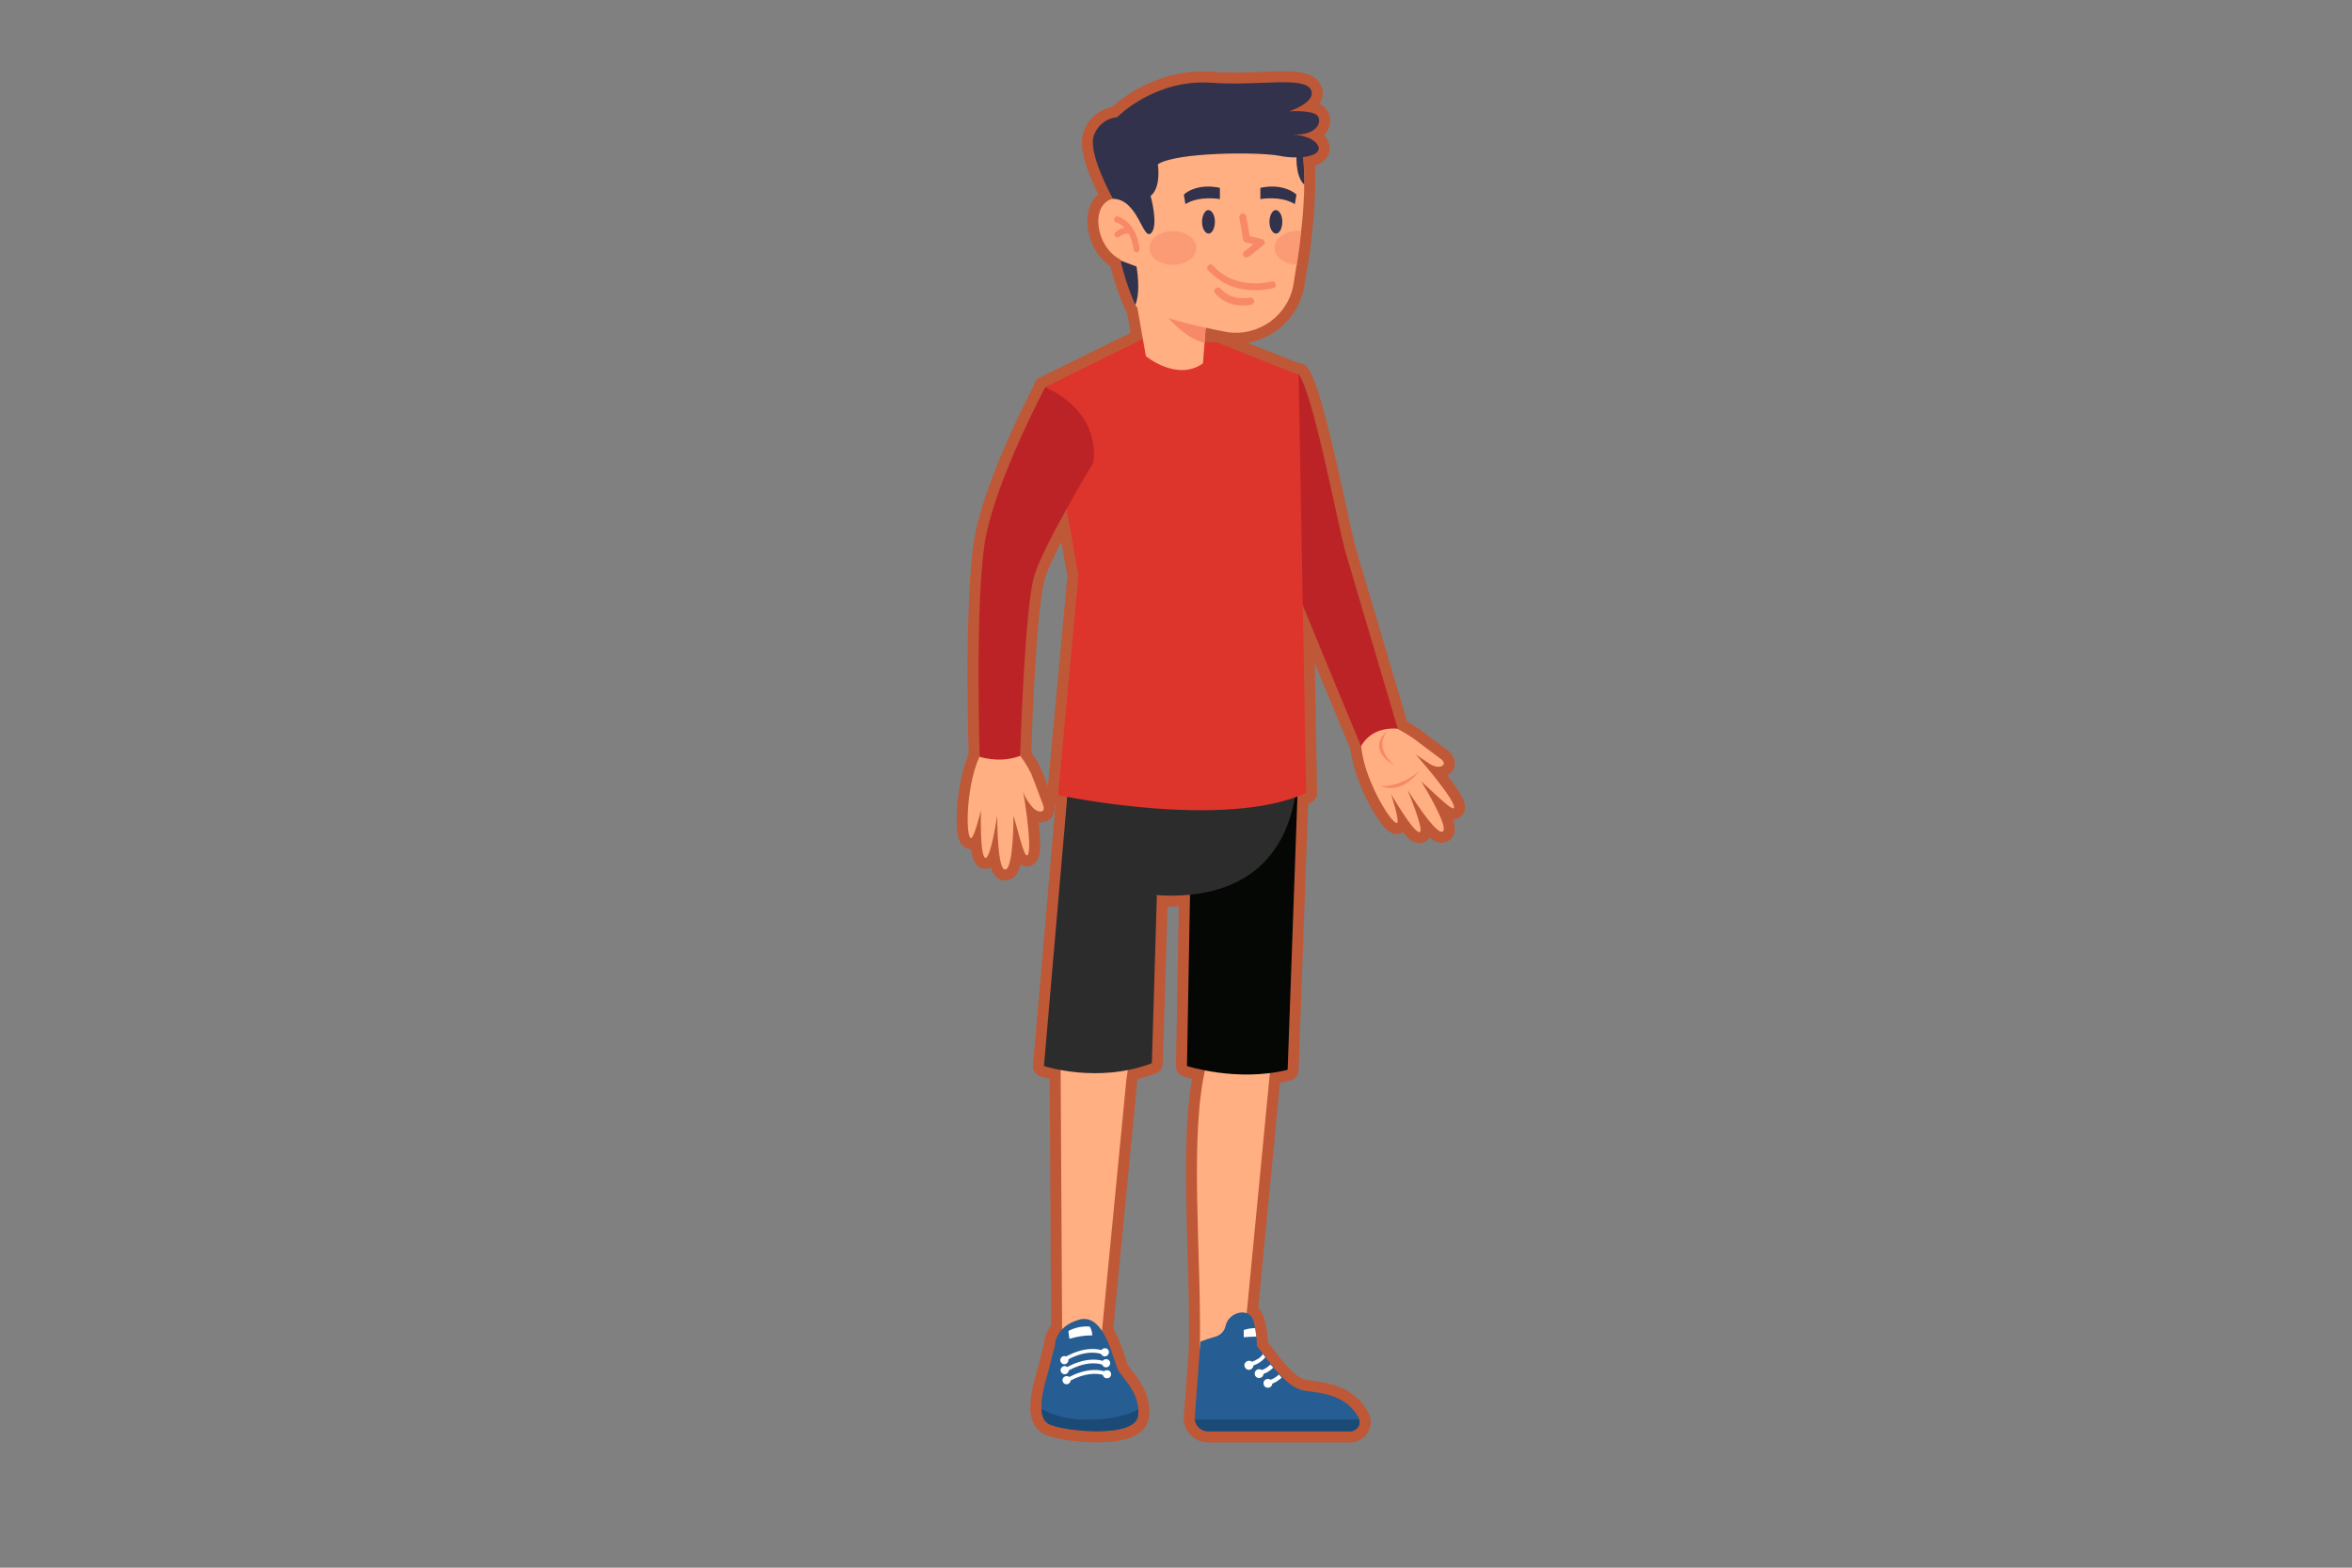 <?xml version="1.0" encoding="utf-8"?>
<!-- Generator: Adobe Illustrator 21.1.0, SVG Export Plug-In . SVG Version: 6.00 Build 0)  -->
<svg version="1.1" id="Layer_1" xmlns="http://www.w3.org/2000/svg" xmlns:xlink="http://www.w3.org/1999/xlink" x="0px" y="0px"
	 viewBox="0 0 750 500" style="enable-background:new 0 0 750 500;" xml:space="preserve">
<rect x="0" y="0" width="750" height="500" fill="#808080" stroke="none"/>
<style type="text/css">
	.st0{fill:none;stroke:#BF5837;stroke-width:7;stroke-linejoin:round;}
	.st1{fill:#FFAF82;}
	.st2{fill:#265D92;}
	.st3{fill:#1A4A75;}
	.st4{fill:#FFFFFF;}
	.st5{fill:#050705;}
	.st6{fill:#2C2C2C;}
	.st7{fill:#F88968;}
	.st8{fill:#BC2327;}
	.st9{fill:#DD342C;}
	.st10{opacity:0.5;fill:#F88968;enable-background:new    ;}
	.st11{fill:#32324C;}
</style>
<g id="OBJECTS">
	<path class="st0" d="M384.7,339.4c-5.7,22.3-1.5,60.7-2.1,90.6l14.3-4.5l8.3-86L384.7,339.4z"/>
	<path class="st0" d="M430.7,456.5h-45.5c-2.1,0-3.9-1.6-4.2-3.7c0-0.3,0-0.6,0-0.9l1.8-24c1.5-0.6,3-1.1,4.5-1.5
		c1.6-0.4,2.9-1.5,3.4-3.1l0.1-0.4c1-4.6,7.7-6.1,8.9-1.6c0.2,0.6,0.3,1.1,0.4,1.7c0,0.1,0.1,0.3,0.1,0.4c0.2,1,0.3,1.9,0.4,2.6
		c0,0,0,0,0,0c0.1,1.1,0.2,2.2,0.2,3.3c0.6,0.8,1.2,1.5,1.8,2.3c0.3,0.4,0.6,0.7,0.8,1.1l1.8,2.3l0.8,1c0.6,0.8,1.3,1.5,1.9,2.2
		c0.3,0.3,0.6,0.6,0.9,0.9c2.4,2.5,4.7,4.1,7.5,4.5c4.9,0.7,13,1.2,16.9,8.5c0.1,0.1,0.1,0.3,0.2,0.5c0.5,1.5-0.3,3.1-1.8,3.6
		C431.3,456.5,431,456.5,430.7,456.5z"/>
	<path class="st0" d="M430.7,456.5h-45.5c-2.1,0-3.9-1.6-4.2-3.7h52.4c0.5,1.5-0.4,3.1-1.9,3.5C431.2,456.5,431,456.5,430.7,456.5z"
		/>
	<path class="st0" d="M403.5,432.9c-1,1.2-2.3,2.1-3.8,2.6c-0.4,0.1-0.8,0.3-1.2,0.4l-0.4-1.2c0.4-0.1,0.8-0.3,1.2-0.4
		c2.5-1,3.2-2,3.4-2.5C402.9,432.2,403.2,432.6,403.5,432.9z"/>
	<path class="st0" d="M399.7,435.4c0,0.8-0.6,1.4-1.4,1.5c-0.8,0-1.4-0.6-1.5-1.4c0-0.8,0.6-1.4,1.4-1.5c0,0,0,0,0.1,0
		C399.1,434,399.7,434.6,399.7,435.4z"/>
	<path class="st0" d="M406,436.2c-0.9,0.9-1.9,1.6-3.1,2c-0.4,0.2-0.9,0.4-1.5,0.5l-0.4-1.2c0.5-0.2,0.9-0.3,1.3-0.5
		c1.1-0.4,2-1,2.8-1.8L406,436.2z"/>
	<path class="st0" d="M402.9,438.1c0,0.8-0.6,1.4-1.4,1.4s-1.4-0.6-1.4-1.4c0-0.8,0.6-1.4,1.4-1.4c0,0,0,0,0,0
		C402.3,436.7,402.9,437.3,402.9,438.1z"/>
	<path class="st0" d="M408.7,439.4c-0.9,0.8-1.9,1.5-3,1.9c-0.4,0.2-0.9,0.4-1.5,0.5l-0.4-1.2c0.5-0.2,0.9-0.3,1.3-0.5
		c1-0.4,1.9-0.9,2.7-1.7C408.2,438.8,408.5,439.1,408.7,439.4z"/>
	<path class="st0" d="M405.7,441.2c0,0.8-0.6,1.4-1.4,1.4s-1.4-0.6-1.4-1.4s0.6-1.4,1.4-1.4S405.7,440.4,405.7,441.2L405.7,441.2z"
		/>
	<path class="st0" d="M400.6,426.3c-1.4,0-2.7,0.1-4,0.2v-2.3c1.2-0.4,2.4-0.6,3.6-0.6C400.4,424.6,400.5,425.5,400.6,426.3z"/>
	<path class="st0" d="M380,255.3l-1.5,84.7c0,0,16,5.2,32.1,1.2l3.5-97.9L380,255.3z"/>
	<path class="st0" d="M338.1,323c0,5.8,0,11.1,0.1,15.3l0.5,88.2h12.5l8-82.4l3.2-21.1H338.1z"/>
	<path class="st0" d="M340.3,247c0,0-1.7,30.6,10.7,35s62,14.1,63-38.7L340.3,247z"/>
	<path class="st0" d="M340.3,254.4l-7.4,85.6c0,0,17.2,5.7,34.4-0.9l1.6-53.4L340.3,254.4z"/>
	<path class="st0" d="M362.9,451.3c-0.4,7.8-24.7,5.1-28.6,2.8c-1.5-0.9-2.1-2.6-2.2-4.7c-0.2-3.4,0.9-7.6,1.9-11
		c1.5-5.5,1.3-5.4,2.4-9.1c0,0-0.3-6.1,7.7-8.4s10.9,12.8,12.3,15.8c1.3,2.7,6.1,6.3,6.6,12.9C363,450,363,450.6,362.9,451.3z"/>
	<path class="st0" d="M339.8,434.1l-0.6-1c0.3-0.2,7.3-4.7,13.5-2l-0.5,1.1C346.5,429.7,339.8,434,339.8,434.1z"/>
	<path class="st0" d="M340.5,440.8l-0.6-1c0.3-0.2,7.3-4.7,13.5-2l-0.5,1.1C347.2,436.5,340.5,440.8,340.5,440.8z"/>
	<path class="st0" d="M340.1,437.5l-0.6-1c0.3-0.2,7.3-4.7,13.5-2l-0.5,1.1C346.9,433.1,340.2,437.4,340.1,437.5z"/>
	<path class="st0" d="M340.7,433.8c0,0.7-0.6,1.3-1.3,1.3c-0.7,0-1.3-0.6-1.3-1.3c0-0.7,0.6-1.3,1.3-1.3S340.7,433,340.7,433.8
		L340.7,433.8z"/>
	<path class="st0" d="M340.8,437c0,0.7-0.6,1.3-1.3,1.3c-0.7,0-1.3-0.6-1.3-1.3c0-0.7,0.6-1.3,1.3-1.3c0,0,0,0,0,0
		C340.2,435.7,340.7,436.3,340.8,437z"/>
	<path class="st0" d="M341.4,440.2c0,0.7-0.6,1.3-1.3,1.3s-1.3-0.6-1.3-1.3s0.6-1.3,1.3-1.3c0,0,0,0,0,0
		C340.9,438.9,341.4,439.4,341.4,440.2z"/>
	<circle class="st0" cx="353" cy="438.3" r="1.3"/>
	<path class="st0" d="M354,434.8c0,0.7-0.6,1.3-1.3,1.3c-0.7,0-1.3-0.6-1.3-1.3c0-0.7,0.6-1.3,1.3-1.3c0,0,0,0,0,0
		C353.4,433.5,354,434,354,434.8C354,434.8,354,434.8,354,434.8z"/>
	<path class="st0" d="M353.6,431.3c0,0.7-0.6,1.3-1.3,1.3c-0.7,0-1.3-0.6-1.3-1.3c0-0.7,0.6-1.3,1.3-1.3
		C353.1,430,353.6,430.5,353.6,431.3C353.6,431.3,353.6,431.3,353.6,431.3z"/>
	<path class="st0" d="M362.9,451.3c-0.4,7.8-24.7,5.1-28.6,2.8c-1.5-0.9-2.1-2.6-2.2-4.7c4.2,2.3,9,3.4,13.8,3.4
		c8.3,0.1,14.2-1.5,17-3.3C362.9,450,363,450.6,362.9,451.3z"/>
	<path class="st0" d="M347.5,423.1c-2.4-0.2-4.7,0.3-6.8,1.4l0.3,2.5c2.4-0.7,4.8-1.1,7.3-1.1C348.3,424.9,348,424,347.5,423.1z"/>
	<path class="st0" d="M442.9,231.1c2.6,1.2,5.1,2.6,7.5,4.2c3.2,2.4,7.1,5.3,9.1,6.8c2.4,1.8-0.4,3.7-3.8,1.4s-4.2-2.8-4.2-2.8
		s10.6,12,12,16c1.3,3.7-4.9-2.6-10.3-7.5c0,0,8.2,13.3,7.1,15.7c-1.5,3.1-11.5-13-11.5-13s5.5,13,3.9,13.5
		c-1.8,0.5-9.1-12.1-9.1-12.1s3,9.3,1.8,9.2c-2.4-0.2-12.7-18.2-11.2-27.6C434.1,234.8,440.6,230.7,442.9,231.1z"/>
	<path class="st0" d="M452.6,245.9c0,0-5.5,5.1-12.4,4.8C440.2,250.6,446.3,254.1,452.6,245.9z"/>
	<path class="st0" d="M445.1,244.4c0,0-7.3-4.9-2.8-11.2C442.3,233.2,435,238.7,445.1,244.4z"/>
	<path class="st0" d="M396.7,130.1c0,0,5.6,30.4,12.7,48.1S434,238,434,238c2-3.5,5.7-6,11.7-5.6c0,0-11.7-39.5-16.7-56.5
		c-2.2-7.6-10-49.4-14.8-56.5C414.2,119.5,397.4,127.5,396.7,130.1z"/>
	<path class="st0" d="M364.7,108l-31.5,15.5l10.7,60.1l-6.5,70c0,0,52.9,11.3,79.1-0.7l-2.4-133.3L388,109.2L364.7,108z"/>
	<path class="st0" d="M324,239.4c1.9,2.2,3.5,4.7,4.8,7.3c1.5,3.7,2.9,7.7,3.8,10c1.1,2.8-1.8,2.7-3.5,0.6c-2.7-3.1-2.9-5.3-2.9-5.3
		s2.7,15.7,1.8,19.9c-0.9,3.8-2.8-4.8-4.8-11.8c0,0,0,15.7-2.3,17.1c-3,1.9-2.9-17.1-2.9-17.1s-2.1,14-3.8,13.5
		c-1.8-0.5-1.4-15.1-1.4-15.1s-2.3,9.5-3.3,8.8c-1.9-1.4-1.2-22.1,5-29.4C314.5,237.9,322.3,237.8,324,239.4z"/>
	<path class="st0" d="M333.3,123.5c0,0-15.5,29.2-19,48s-1.9,69.9-1.9,69.9c4.9,1.3,9,1.1,12.9-0.3c0,0,1.4-47.8,4.6-57.8
		s18.7-35.7,18.7-35.7S352,132.1,333.3,123.5z"/>
	<path class="st0" d="M385.1,95.2l-1,14.2l-0.5,6.5c-8.3,5.9-18.2-2.3-18.2-2.3l-4-22.7c3.8-2.5,13.3,1,19.1,2.8
		C383.3,94.5,385.1,95.2,385.1,95.2z"/>
	<path class="st0" d="M385.1,95.2l-1,14.2c-9.6-2.4-17.4-15.8-17.4-15.8l13.8,0.2C383.3,94.5,385.1,95.2,385.1,95.2z"/>
	<path class="st0" d="M415.9,57.3c0,0.5,0,1,0,1.5V59c0,1.7-0.1,3.5-0.2,5.3c0,0.2,0,0.3,0,0.5c-0.2,2.9-0.4,5.9-0.8,8.9
		c-0.1,0.7-0.1,1.3-0.2,1.9c-0.2,2.1-0.5,4.2-0.8,6.2c0,0.4-0.1,0.8-0.2,1.2c-0.1,0.8-0.2,1.6-0.4,2.4c-0.3,1.8-0.5,3.4-0.8,5.1
		c-1.6,10.1-11.2,17-21.3,15.4c-0.2,0-0.4-0.1-0.5-0.1c-10.1-1.9-20.5-4.6-28.4-8l-0.3-0.7c-2-4.6-3.6-9.3-4.7-14.2
		c-2.3-9.5-2.9-19.2-1.8-28.9c3.1-24,53.8-26.1,59.7-6.4c0,0.2,0.1,0.5,0.1,0.7C415.8,51.4,415.9,54.4,415.9,57.3z"/>
	<path class="st0" d="M381.5,79.1c0,3-3.3,5.4-7.5,5.4s-7.5-2.4-7.5-5.4s3.4-5.4,7.5-5.4S381.5,76.1,381.5,79.1z"/>
	<path class="st0" d="M414.9,73.7c-0.1,0.7-0.1,1.3-0.2,1.9c-0.2,2.1-0.5,4.2-0.8,6.2c0,0.4-0.1,0.8-0.2,1.2l-0.2,1.4
		c-4-0.1-7.1-2.5-7.1-5.4s3.4-5.4,7.5-5.4C414.2,73.6,414.5,73.7,414.9,73.7z"/>
	<path class="st0" d="M415.9,57.3c0,0.5,0,1,0,1.6c-3.2-3-2.4-10.4-2.4-10.4c0.6-0.1,1.3-0.1,1.9,0
		C415.7,51.4,415.9,54.4,415.9,57.3z"/>
	<path class="st0" d="M362,97.3c-2-4.6-3.6-9.3-4.7-14.2l5.1,1.9C362.4,85,363.9,92.8,362,97.3z"/>
	<path class="st0" d="M387.4,70.7c0,2.1-0.9,3.8-2,3.8s-2.1-1.7-2.1-3.7s0.9-3.8,2-3.8S387.4,68.6,387.4,70.7z"/>
	<path class="st0" d="M408.9,70.7c0,2.1-0.9,3.8-2,3.8s-2.1-1.7-2.1-3.7s0.9-3.8,2-3.8S408.9,68.6,408.9,70.7z"/>
	<path class="st0" d="M363.1,67.4c0,0-5.9-6.9-10.6-2.8c-5.3,4.5-1,19.7,9.8,19.2L363.1,67.4z"/>
	<path class="st0" d="M362.4,80.5c-0.5,0-0.8-0.4-0.9-0.8c-1-7.8-5.7-8.8-5.7-8.8c-0.5-0.3-0.7-0.9-0.4-1.4c0.2-0.3,0.5-0.5,0.8-0.5
		c0.2,0,6.1,1.4,7.2,10.4c0,0.5-0.3,1-0.8,1.1L362.4,80.5z"/>
	<path class="st0" d="M356.3,75.7c-0.2,0-0.4-0.1-0.6-0.2c-0.4-0.4-0.4-0.9-0.1-1.3c1.3-1.4,3.2-1.9,5.1-1.5
		c0.5,0.3,0.7,0.9,0.4,1.4c-0.2,0.3-0.5,0.5-0.8,0.5c-1.2-0.3-2.4,0.1-3.3,0.9C356.8,75.6,356.5,75.7,356.3,75.7z"/>
	<path class="st0" d="M398.7,92.5c-5.2-0.2-10-2.5-13.5-6.4c-0.4-0.5-0.4-1.1,0.1-1.5c0.5-0.4,1.1-0.4,1.5,0.1
		c7.3,8.2,18.5,5.1,18.6,5.1c0.6-0.2,1.2,0.1,1.4,0.7s-0.1,1.2-0.7,1.4c-0.1,0-0.1,0-0.2,0C403.6,92.5,401.2,92.7,398.7,92.5z"/>
	<path class="st0" d="M395.5,97.4c-3.1-0.1-6-1.5-8.1-3.9c-0.4-0.5-0.2-1.2,0.3-1.6c0.5-0.3,1.2-0.3,1.6,0.2
		c0.1,0.2,3.1,3.9,9.3,2.8c0.6-0.1,1.2,0.4,1.3,1c0.1,0.6-0.3,1.1-0.9,1.3C397.9,97.4,396.7,97.5,395.5,97.4z"/>
	<path class="st0" d="M397.4,82.1c-0.3,0-0.6-0.2-0.8-0.4c-0.4-0.5-0.3-1.2,0.2-1.5c0,0,0,0,0,0l2.9-2.3l-2.5-0.6
		c-0.4-0.1-0.7-0.5-0.8-0.9l-1.2-7c-0.1-0.6,0.3-1.2,0.9-1.3c0.6-0.1,1.2,0.3,1.3,0.9l0,0l1.1,6.3l4,1c0.6,0.1,0.9,0.7,0.8,1.3
		c-0.1,0.2-0.2,0.4-0.4,0.6l-4.7,3.7C397.9,82,397.6,82.1,397.4,82.1z"/>
	<path class="st0" d="M354.9,63.4c0,0-7.8-13.9-6.2-19.8c1-3.4,4-5.9,7.5-6.2c0,0,12-12.3,30.1-11c15,1.1,29.5-2.2,31.7,2.2
		c2,4-6.9,6.9-6.9,6.9s7.4-0.5,9,1.4s-0.1,6.4-7.8,6c0,0,6.4,0.3,8,3.6s-5.8,4.5-12.3,3.2s-33-1.2-38.8,2.7c0,0,1.2,7.3-2.3,10.1
		c0,0,2.7,9.6,0.1,11.9S362.9,63.5,354.9,63.4z"/>
	<path class="st0" d="M389,59.9v3.6c0,0-6.5-1.2-11,1.6l-0.5-3C377.5,62,381.3,58.3,389,59.9z"/>
	<path class="st0" d="M401.9,59.9v3.6c0,0,6.5-1.2,11,1.6l0.5-3C413.4,62,409.6,58.3,401.9,59.9z"/>
	<path class="st1" d="M384.7,339.4c-5.7,22.3-1.5,60.7-2.1,90.6l14.3-4.5l8.3-86L384.7,339.4z"/>
	<path class="st2" d="M430.7,456.5h-45.5c-2.1,0-3.9-1.6-4.2-3.7c0-0.3,0-0.6,0-0.9l1.8-24c1.5-0.6,3-1.1,4.5-1.5
		c1.6-0.4,2.9-1.5,3.4-3.1l0.1-0.4c1-4.6,7.7-6.1,8.9-1.6c0.2,0.6,0.3,1.1,0.4,1.7c0,0.1,0.1,0.3,0.1,0.4c0.2,1,0.3,1.9,0.4,2.6
		c0,0,0,0,0,0c0.1,1.1,0.2,2.2,0.2,3.3c0.6,0.8,1.2,1.5,1.8,2.3c0.3,0.4,0.6,0.7,0.8,1.1l1.8,2.3l0.8,1c0.6,0.8,1.3,1.5,1.9,2.2
		c0.3,0.3,0.6,0.6,0.9,0.9c2.4,2.5,4.7,4.1,7.5,4.5c4.9,0.7,13,1.2,16.9,8.5c0.1,0.1,0.1,0.3,0.2,0.5c0.5,1.5-0.3,3.1-1.8,3.6
		C431.3,456.5,431,456.5,430.7,456.5z"/>
	<path class="st3" d="M430.7,456.5h-45.5c-2.1,0-3.9-1.6-4.2-3.7h52.4c0.5,1.5-0.4,3.1-1.9,3.5C431.2,456.5,431,456.5,430.7,456.5z"
		/>
	<path class="st4" d="M403.5,432.9c-1,1.2-2.3,2.1-3.8,2.6c-0.4,0.1-0.8,0.3-1.2,0.4l-0.4-1.2c0.4-0.1,0.8-0.3,1.2-0.4
		c2.5-1,3.2-2,3.4-2.5C402.9,432.2,403.2,432.6,403.5,432.9z"/>
	<path class="st4" d="M399.7,435.4c0,0.8-0.6,1.4-1.4,1.5c-0.8,0-1.4-0.6-1.5-1.4c0-0.8,0.6-1.4,1.4-1.5c0,0,0,0,0.1,0
		C399.1,434,399.7,434.6,399.7,435.4z"/>
	<path class="st4" d="M406,436.2c-0.9,0.9-1.9,1.6-3.1,2c-0.4,0.2-0.9,0.4-1.5,0.5l-0.4-1.2c0.5-0.2,0.9-0.3,1.3-0.5
		c1.1-0.4,2-1,2.8-1.8L406,436.2z"/>
	<path class="st4" d="M402.9,438.1c0,0.8-0.6,1.4-1.4,1.4s-1.4-0.6-1.4-1.4c0-0.8,0.6-1.4,1.4-1.4c0,0,0,0,0,0
		C402.3,436.7,402.9,437.3,402.9,438.1z"/>
	<path class="st4" d="M408.7,439.4c-0.9,0.8-1.9,1.5-3,1.9c-0.4,0.2-0.9,0.4-1.5,0.5l-0.4-1.2c0.5-0.2,0.9-0.3,1.3-0.5
		c1-0.4,1.9-0.9,2.7-1.7C408.2,438.8,408.5,439.1,408.7,439.4z"/>
	<path class="st4" d="M405.7,441.2c0,0.8-0.6,1.4-1.4,1.4s-1.4-0.6-1.4-1.4s0.6-1.4,1.4-1.4S405.7,440.4,405.7,441.2L405.7,441.2z"
		/>
	<path class="st4" d="M400.6,426.3c-1.4,0-2.7,0.1-4,0.2v-2.3c1.2-0.4,2.4-0.6,3.6-0.6C400.4,424.6,400.5,425.5,400.6,426.3z"/>
	<path class="st5" d="M380,255.3l-1.5,84.7c0,0,16,5.2,32.1,1.2l3.5-97.9L380,255.3z"/>
	<path class="st1" d="M338.1,323c0,5.8,0,11.1,0.1,15.3l0.5,88.2h12.5l8-82.4l3.2-21.1H338.1z"/>
	<path class="st6" d="M340.3,247c0,0-1.7,30.6,10.7,35s62,14.1,63-38.7L340.3,247z"/>
	<path class="st6" d="M340.3,254.4l-7.4,85.6c0,0,17.2,5.7,34.4-0.9l1.6-53.4L340.3,254.4z"/>
	<path class="st2" d="M362.9,451.3c-0.4,7.8-24.7,5.1-28.6,2.8c-1.5-0.9-2.1-2.6-2.2-4.7c-0.2-3.4,0.9-7.6,1.9-11
		c1.5-5.5,1.3-5.4,2.4-9.1c0,0-0.3-6.1,7.7-8.4s10.9,12.8,12.3,15.8c1.3,2.7,6.1,6.3,6.6,12.9C363,450,363,450.6,362.9,451.3z"/>
	<path class="st4" d="M339.8,434.1l-0.6-1c0.3-0.2,7.3-4.7,13.5-2l-0.5,1.1C346.5,429.7,339.8,434,339.8,434.1z"/>
	<path class="st4" d="M340.5,440.8l-0.6-1c0.3-0.2,7.3-4.7,13.5-2l-0.5,1.1C347.2,436.5,340.5,440.8,340.5,440.8z"/>
	<path class="st4" d="M340.1,437.5l-0.6-1c0.3-0.2,7.3-4.7,13.5-2l-0.5,1.1C346.9,433.1,340.2,437.4,340.1,437.5z"/>
	<path class="st4" d="M340.7,433.8c0,0.7-0.6,1.3-1.3,1.3c-0.7,0-1.3-0.6-1.3-1.3c0-0.7,0.6-1.3,1.3-1.3S340.7,433,340.7,433.8
		L340.7,433.8z"/>
	<path class="st4" d="M340.8,437c0,0.7-0.6,1.3-1.3,1.3c-0.7,0-1.3-0.6-1.3-1.3c0-0.7,0.6-1.3,1.3-1.3c0,0,0,0,0,0
		C340.2,435.7,340.7,436.3,340.8,437z"/>
	<path class="st4" d="M341.4,440.2c0,0.7-0.6,1.3-1.3,1.3s-1.3-0.6-1.3-1.3s0.6-1.3,1.3-1.3c0,0,0,0,0,0
		C340.9,438.9,341.4,439.4,341.4,440.2z"/>
	<circle class="st4" cx="353" cy="438.3" r="1.3"/>
	<path class="st4" d="M354,434.8c0,0.7-0.6,1.3-1.3,1.3c-0.7,0-1.3-0.6-1.3-1.3c0-0.7,0.6-1.3,1.3-1.3c0,0,0,0,0,0
		C353.4,433.5,354,434,354,434.8C354,434.8,354,434.8,354,434.8z"/>
	<path class="st4" d="M353.6,431.3c0,0.7-0.6,1.3-1.3,1.3c-0.7,0-1.3-0.6-1.3-1.3c0-0.7,0.6-1.3,1.3-1.3
		C353.1,430,353.6,430.5,353.6,431.3C353.6,431.3,353.6,431.3,353.6,431.3z"/>
	<path class="st3" d="M362.9,451.3c-0.4,7.8-24.7,5.1-28.6,2.8c-1.5-0.9-2.1-2.6-2.2-4.7c4.2,2.3,9,3.4,13.8,3.4
		c8.3,0.1,14.2-1.5,17-3.3C362.9,450,363,450.6,362.9,451.3z"/>
	<path class="st4" d="M347.5,423.1c-2.4-0.2-4.7,0.3-6.8,1.4l0.3,2.5c2.4-0.7,4.8-1.1,7.3-1.1C348.3,424.9,348,424,347.5,423.1z"/>
	<path class="st1" d="M442.9,231.1c2.6,1.2,5.1,2.6,7.5,4.2c3.2,2.4,7.1,5.3,9.1,6.8c2.4,1.8-0.4,3.7-3.8,1.4s-4.2-2.8-4.2-2.8
		s10.6,12,12,16c1.3,3.7-4.9-2.6-10.3-7.5c0,0,8.2,13.3,7.1,15.7c-1.5,3.1-11.5-13-11.5-13s5.5,13,3.9,13.5
		c-1.8,0.5-9.1-12.1-9.1-12.1s3,9.3,1.8,9.2c-2.4-0.2-12.7-18.2-11.2-27.6C434.1,234.8,440.6,230.7,442.9,231.1z"/>
	<path class="st7" d="M452.6,245.9c0,0-5.5,5.1-12.4,4.8C440.2,250.6,446.3,254.1,452.6,245.9z"/>
	<path class="st7" d="M445.1,244.4c0,0-7.3-4.9-2.8-11.2C442.3,233.2,435,238.7,445.1,244.4z"/>
	<path class="st8" d="M396.7,130.1c0,0,5.6,30.4,12.7,48.1S434,238,434,238c2-3.5,5.7-6,11.7-5.6c0,0-11.7-39.5-16.7-56.5
		c-2.2-7.6-10-49.4-14.8-56.5C414.2,119.5,397.4,127.5,396.7,130.1z"/>
	<path class="st9" d="M364.7,108l-31.5,15.5l10.7,60.1l-6.5,70c0,0,52.9,11.3,79.1-0.7l-2.4-133.3L388,109.2L364.7,108z"/>
	<path class="st1" d="M324,239.4c1.9,2.2,3.5,4.7,4.8,7.3c1.5,3.7,2.9,7.7,3.8,10c1.1,2.8-1.8,2.7-3.5,0.6c-2.7-3.1-2.9-5.3-2.9-5.3
		s2.7,15.7,1.8,19.9c-0.9,3.8-2.8-4.8-4.8-11.8c0,0,0,15.7-2.3,17.1c-3,1.9-2.9-17.1-2.9-17.1s-2.1,14-3.8,13.5
		c-1.8-0.5-1.4-15.1-1.4-15.1s-2.3,9.5-3.3,8.8c-1.9-1.4-1.2-22.1,5-29.4C314.5,237.9,322.3,237.8,324,239.4z"/>
	<path class="st8" d="M333.3,123.5c0,0-15.5,29.2-19,48s-1.9,69.9-1.9,69.9c4.9,1.3,9,1.1,12.9-0.3c0,0,1.4-47.8,4.6-57.8
		s18.7-35.7,18.7-35.7S352,132.1,333.3,123.5z"/>
	<path class="st1" d="M385.1,95.2l-1,14.2l-0.5,6.5c-8.3,5.9-18.2-2.3-18.2-2.3l-4-22.7c3.8-2.5,13.3,1,19.1,2.8
		C383.3,94.5,385.1,95.2,385.1,95.2z"/>
	<path class="st7" d="M385.1,95.2l-1,14.2c-9.6-2.4-17.4-15.8-17.4-15.8l13.8,0.2C383.3,94.5,385.1,95.2,385.1,95.2z"/>
	<path class="st1" d="M415.9,57.3c0,0.5,0,1,0,1.5V59c0,1.7-0.1,3.5-0.2,5.3c0,0.2,0,0.3,0,0.5c-0.2,2.9-0.4,5.9-0.8,8.9
		c-0.1,0.7-0.1,1.3-0.2,1.9c-0.2,2.1-0.5,4.2-0.8,6.2c0,0.4-0.1,0.8-0.2,1.2c-0.1,0.8-0.2,1.6-0.4,2.4c-0.3,1.8-0.5,3.4-0.8,5.1
		c-1.6,10.1-11.2,17-21.3,15.4c-0.2,0-0.4-0.1-0.5-0.1c-10.1-1.9-20.5-4.6-28.4-8l-0.3-0.7c-2-4.6-3.6-9.3-4.7-14.2
		c-2.3-9.5-2.9-19.2-1.8-28.9c3.1-24,53.8-26.1,59.7-6.4c0,0.2,0.1,0.5,0.1,0.7C415.8,51.4,415.9,54.4,415.9,57.3z"/>
	<path class="st10" d="M381.5,79.1c0,3-3.3,5.4-7.5,5.4s-7.5-2.4-7.5-5.4s3.4-5.4,7.5-5.4S381.5,76.1,381.5,79.1z"/>
	<path class="st10" d="M414.9,73.7c-0.1,0.7-0.1,1.3-0.2,1.9c-0.2,2.1-0.5,4.2-0.8,6.2c0,0.4-0.1,0.8-0.2,1.2l-0.2,1.4
		c-4-0.1-7.1-2.5-7.1-5.4s3.4-5.4,7.5-5.4C414.2,73.6,414.5,73.7,414.9,73.7z"/>
	<path class="st11" d="M415.9,57.3c0,0.5,0,1,0,1.6c-3.2-3-2.4-10.4-2.4-10.4c0.6-0.1,1.3-0.1,1.9,0
		C415.7,51.4,415.9,54.4,415.9,57.3z"/>
	<path class="st11" d="M362,97.3c-2-4.6-3.6-9.3-4.7-14.2l5.1,1.9C362.4,85,363.9,92.8,362,97.3z"/>
	<path class="st11" d="M387.4,70.7c0,2.1-0.9,3.8-2,3.8s-2.1-1.7-2.1-3.7s0.9-3.8,2-3.8S387.4,68.6,387.4,70.7z"/>
	<path class="st11" d="M408.9,70.7c0,2.1-0.9,3.8-2,3.8s-2.1-1.7-2.1-3.7s0.9-3.8,2-3.8S408.9,68.6,408.9,70.7z"/>
	<path class="st1" d="M363.1,67.4c0,0-5.9-6.9-10.6-2.8c-5.3,4.5-1,19.7,9.8,19.2L363.1,67.4z"/>
	<path class="st7" d="M362.4,80.5c-0.5,0-0.8-0.4-0.9-0.8c-1-7.8-5.7-8.8-5.7-8.8c-0.5-0.3-0.7-0.9-0.4-1.4c0.2-0.3,0.5-0.5,0.8-0.5
		c0.2,0,6.1,1.4,7.2,10.4c0,0.5-0.3,1-0.8,1.1L362.4,80.5z"/>
	<path class="st7" d="M356.3,75.7c-0.2,0-0.4-0.1-0.6-0.2c-0.4-0.4-0.4-0.9-0.1-1.3c1.3-1.4,3.2-1.9,5.1-1.5
		c0.5,0.3,0.7,0.9,0.4,1.4c-0.2,0.3-0.5,0.5-0.8,0.5c-1.2-0.3-2.4,0.1-3.3,0.9C356.8,75.6,356.5,75.7,356.3,75.7z"/>
	<path class="st7" d="M398.7,92.5c-5.2-0.2-10-2.5-13.5-6.4c-0.4-0.5-0.4-1.1,0.1-1.5c0.5-0.4,1.1-0.4,1.5,0.1
		c7.3,8.2,18.5,5.1,18.6,5.1c0.6-0.2,1.2,0.1,1.4,0.7s-0.1,1.2-0.7,1.4c-0.1,0-0.1,0-0.2,0C403.6,92.5,401.2,92.7,398.7,92.5z"/>
	<path class="st7" d="M395.5,97.4c-3.1-0.1-6-1.5-8.1-3.9c-0.4-0.5-0.2-1.2,0.3-1.6c0.5-0.3,1.2-0.3,1.6,0.2
		c0.1,0.2,3.1,3.9,9.3,2.8c0.6-0.1,1.2,0.4,1.3,1c0.1,0.6-0.3,1.1-0.9,1.3C397.9,97.4,396.7,97.5,395.5,97.4z"/>
	<path class="st7" d="M397.4,82.1c-0.3,0-0.6-0.2-0.8-0.4c-0.4-0.5-0.3-1.2,0.2-1.5c0,0,0,0,0,0l2.9-2.3l-2.5-0.6
		c-0.4-0.1-0.7-0.5-0.8-0.9l-1.2-7c-0.1-0.6,0.3-1.2,0.9-1.3c0.6-0.1,1.2,0.3,1.3,0.9l0,0l1.1,6.3l4,1c0.6,0.1,0.9,0.7,0.8,1.3
		c-0.1,0.2-0.2,0.4-0.4,0.6l-4.7,3.7C397.9,82,397.6,82.1,397.4,82.1z"/>
	<path class="st11" d="M354.9,63.4c0,0-7.8-13.9-6.2-19.8c1-3.4,4-5.9,7.5-6.2c0,0,12-12.3,30.1-11c15,1.1,29.5-2.2,31.7,2.2
		c2,4-6.9,6.9-6.9,6.9s7.4-0.5,9,1.4s-0.1,6.4-7.8,6c0,0,6.4,0.3,8,3.6s-5.8,4.5-12.3,3.2s-33-1.2-38.8,2.7c0,0,1.2,7.3-2.3,10.1
		c0,0,2.7,9.6,0.1,11.9S362.9,63.5,354.9,63.4z"/>
	<path class="st11" d="M389,59.9v3.6c0,0-6.5-1.2-11,1.6l-0.5-3C377.5,62,381.3,58.3,389,59.9z"/>
	<path class="st11" d="M401.9,59.9v3.6c0,0,6.5-1.2,11,1.6l0.5-3C413.4,62,409.6,58.3,401.9,59.9z"/>
</g>
</svg>
